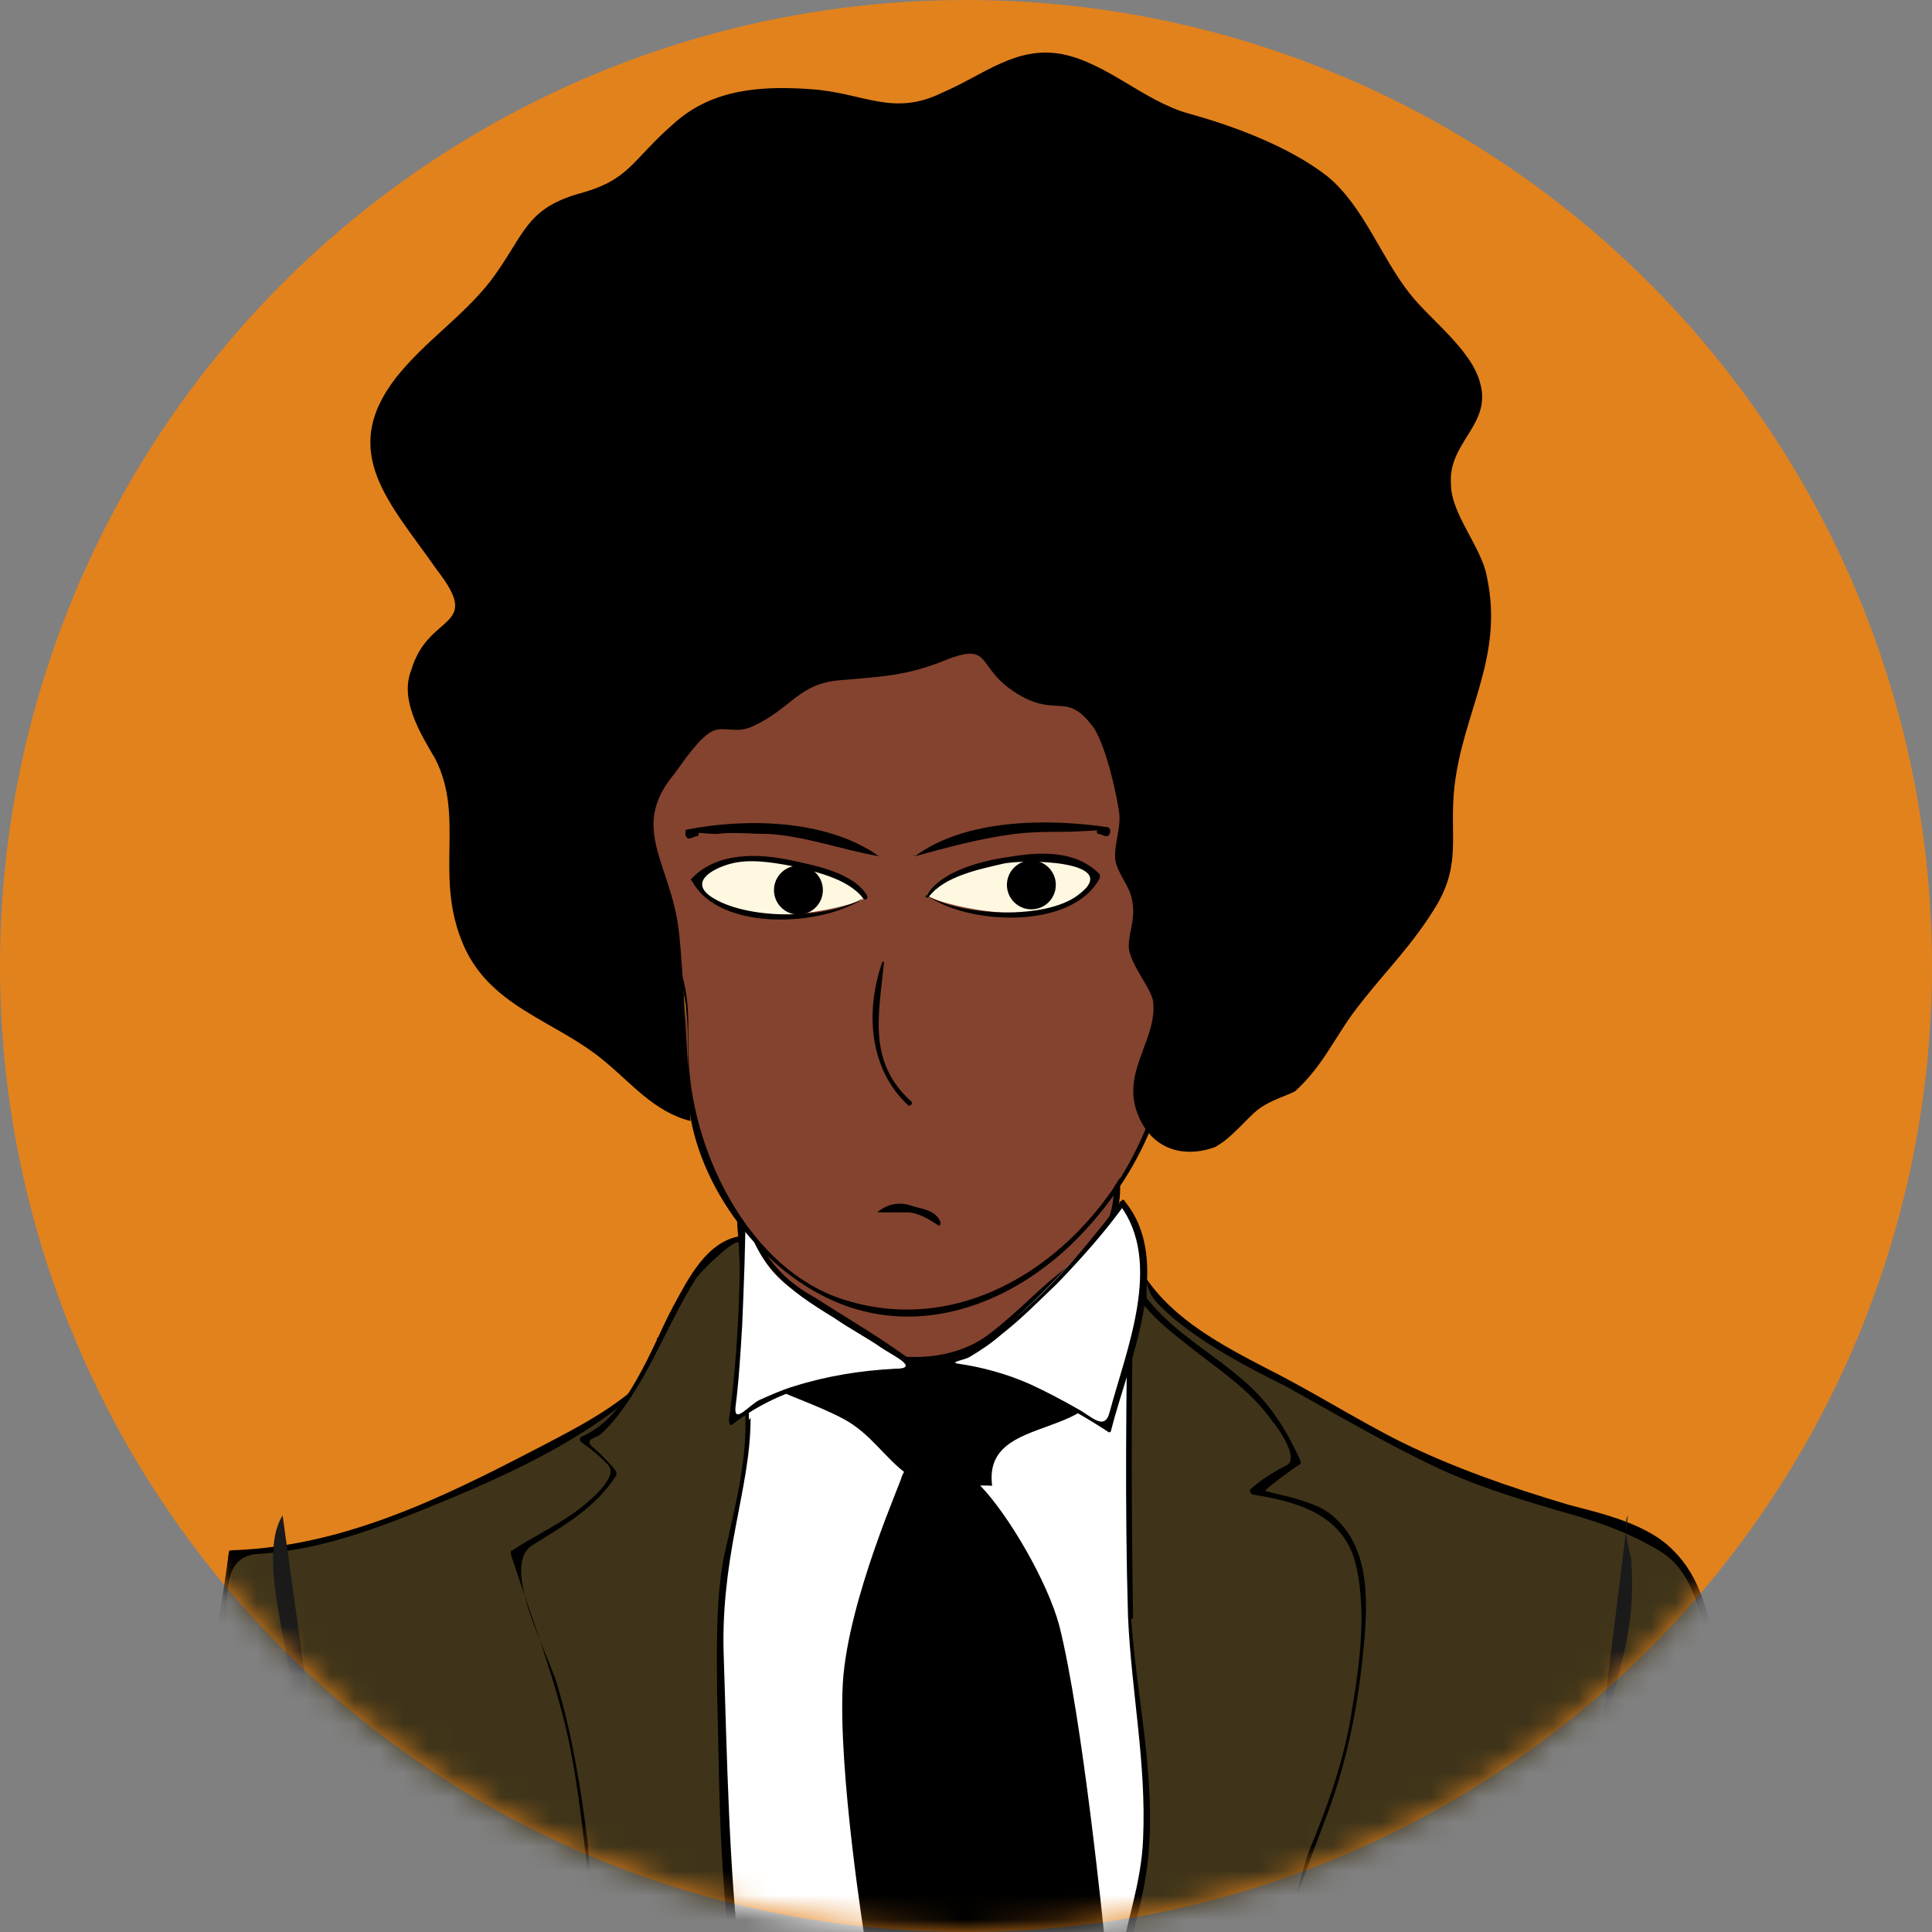 <?xml version="1.0" encoding="UTF-8"?>
<svg width="79px" height="79px" viewBox="0 0 79 79" version="1.1" xmlns="http://www.w3.org/2000/svg" xmlns:xlink="http://www.w3.org/1999/xlink">
    <rect x="0" y="0" width="79" height="79" fill="#808080" stroke="none"/>
    <title>black_man_dylan_formal1</title>
    <defs>
        <circle id="path-1" cx="39.5" cy="39.5" r="39.5"></circle>
    </defs>
    <g id="Page-1" stroke="none" stroke-width="1" fill="none" fill-rule="evenodd">
        <g id="Desktop-Copy" transform="translate(-80, -401)">
            <g id="black_man_dylan_formal1" transform="translate(80, 401)">
                <mask id="mask-2" fill="white">
                    <use xlink:href="#path-1"></use>
                </mask>
                <use id="Mask" fill="#E2821D" xlink:href="#path-1"></use>
                <g mask="url(#mask-2)" id="Group">
                    <g transform="translate(6, 2)">
                        <g transform="translate(0, 42)">
                            <polygon id="Path" stroke="#000000" stroke-width="0.25" fill="#FFFFFF" fill-rule="nonzero" points="42.045 10.184 20.988 10.827 20.234 35.243 42.937 35.243"></polygon>
                            <g transform="translate(0, 7.853)" id="Path">
                                <g>
                                    <path d="M22.497,28.818 L0.206,28.818 C0.206,28.818 1.578,23.749 1.783,20.822 C1.921,19.037 2.332,17.752 2.812,16.038 C3.292,14.468 3.155,13.183 3.361,11.612 C8.025,11.469 11.797,9.613 15.913,7.471 C18.451,6.186 20.371,5.115 21.949,2.688 C22.429,1.831 22.84,0.689 23.526,0.189 L22.497,28.818 Z" fill="#3F3419" fill-rule="nonzero"></path>
                                    <g>
                                        <path d="M22.497,28.818 L0.206,28.818 C0.206,28.818 1.578,23.749 1.783,20.822 C1.921,19.037 2.332,17.752 2.812,16.038 C3.292,14.468 3.155,13.183 3.361,11.612 C8.025,11.469 11.797,9.613 15.913,7.471 C18.451,6.186 20.371,5.115 21.949,2.688 C22.429,1.831 22.84,0.689 23.526,0.189 L22.497,28.818 Z"></path>
                                        <path d="M22.497,28.746 C18.656,28.746 14.815,28.746 11.043,28.746 C8.505,28.746 5.899,28.746 3.361,28.746 C2.606,28.746 1.783,28.746 1.029,28.746 C0.823,28.746 0.617,28.746 0.412,28.746 C0.137,28.746 0.343,28.889 0.412,28.603 C0.754,27.176 1.097,25.819 1.372,24.391 C1.852,22.25 1.921,19.965 2.469,17.823 C2.744,16.824 3.087,15.824 3.224,14.753 C3.361,13.468 3.018,11.755 4.595,11.683 C6.928,11.541 9.122,10.755 11.249,9.899 C14.952,8.399 19.205,6.543 21.811,3.259 C22.429,2.474 22.772,1.403 23.389,0.618 C23.595,0.332 23.526,0.118 23.526,0.475 C23.526,1.046 23.458,1.617 23.458,2.188 C23.115,11.112 22.772,19.965 22.36,28.889 C22.36,29.032 22.566,29.032 22.566,28.889 C22.977,19.322 23.32,9.827 23.732,0.261 C23.732,0.118 23.595,0.118 23.526,0.189 C22.292,1.332 21.743,3.116 20.577,4.33 C19.274,5.687 17.559,6.543 15.913,7.4 C11.935,9.47 7.956,11.398 3.429,11.541 C3.361,11.541 3.361,11.612 3.361,11.612 C2.881,15.253 2.058,18.823 1.509,22.464 C1.166,24.605 0.686,26.676 0.137,28.746 C0.137,28.818 0.137,28.889 0.206,28.889 C7.613,28.889 15.09,28.889 22.497,28.889 C22.566,28.889 22.566,28.746 22.497,28.746 Z" fill="#000000" fill-rule="nonzero"></path>
                                    </g>
                                </g>
                                <g transform="translate(40.468, 0.261)">
                                    <path d="M1.921,28.557 L25.79,28.557 C25.79,28.557 25.927,25.059 25.927,24.202 C26.064,22.631 26.27,22.06 25.447,20.632 C24.898,19.347 24.281,18.633 23.938,17.205 C23.389,15.064 23.389,12.351 21.537,11.137 C19.617,9.852 16.873,9.495 14.678,8.638 C12.277,7.782 10.357,6.711 8.025,5.426 C5.762,3.998 1.509,2.356 0.274,0.071 L1.921,28.557 Z" fill="#3F3419" fill-rule="nonzero"></path>
                                    <g>
                                        <path d="M1.921,28.557 L25.79,28.557 C25.79,28.557 25.927,25.059 25.927,24.202 C26.064,22.631 26.27,22.06 25.447,20.632 C24.898,19.347 24.281,18.633 23.938,17.205 C23.389,15.064 23.389,12.351 21.537,11.137 C19.617,9.852 16.873,9.495 14.678,8.638 C12.277,7.782 10.357,6.711 8.025,5.426 C5.762,3.998 1.509,2.356 0.274,0.071 L1.921,28.557 Z"></path>
                                        <path d="M1.921,28.628 C9.877,28.7 17.833,28.7 25.79,28.7 C25.858,28.7 25.927,28.628 25.927,28.557 C25.995,27.486 25.995,26.415 25.995,25.344 C26.064,23.916 26.338,22.488 25.79,21.132 C25.035,19.133 24.075,17.491 23.663,15.349 C23.389,13.85 23.046,12.351 21.949,11.28 C20.92,10.209 19.068,9.781 17.696,9.424 C15.295,8.71 13.032,7.925 10.837,6.854 C8.985,5.926 7.202,4.783 5.35,3.855 C3.567,2.927 1.509,1.856 0.343,0.071 C0.274,3.46944695e-18 0.069,3.46944695e-18 0.137,0.143 C0.686,9.638 1.235,19.133 1.715,28.628 C1.715,28.771 1.989,28.771 1.989,28.628 C1.509,19.847 1.029,11.066 0.48,2.285 C0.48,1.713 0.412,1.142 0.412,0.571 C0.412,0.428 0.412,0.357 0.412,0.214 C0.48,0.928 0.96,1.285 1.509,1.785 C2.881,2.927 4.527,3.784 6.104,4.569 C8.162,5.711 10.22,6.925 12.346,7.925 C14.198,8.781 16.187,9.352 18.176,9.923 C19.342,10.28 20.44,10.709 21.468,11.351 C22.703,12.137 23.046,13.707 23.32,15.064 C23.732,16.991 24.143,18.562 25.035,20.275 C26.064,22.274 25.721,24.059 25.652,26.201 C25.652,26.986 25.584,27.7 25.584,28.485 C25.584,28.628 25.79,28.557 25.447,28.557 C24.761,28.557 24.075,28.557 23.389,28.557 C20.645,28.557 17.97,28.557 15.227,28.557 C10.769,28.557 6.242,28.557 1.715,28.628 C1.783,28.485 1.783,28.628 1.921,28.628 Z" fill="#000000" fill-rule="nonzero"></path>
                                    </g>
                                </g>
                            </g>
                            <g transform="translate(14.839, 6.425)" id="Path">
                                <g>
                                    <path d="M9.716,7.757 C9.853,10.113 8.482,13.754 8.55,16.11 C8.687,20.893 8.687,25.534 9.236,30.174 C7.384,30.174 5.601,30.174 3.749,30.174 C3.269,27.318 3.2,24.391 2.583,21.536 C2.103,18.537 1.005,15.967 0.045,13.111 C1.554,12.04 3.269,11.541 4.298,9.756 C3.955,9.256 3.475,8.828 2.926,8.471 C5.532,7.543 6.835,0.475 9.442,0.261 C9.442,0.332 9.716,5.901 9.716,7.757 Z" fill="#3F3419" fill-rule="nonzero"></path>
                                    <g>
                                        <path d="M9.716,7.757 C9.853,10.113 8.482,13.754 8.55,16.11 C8.687,20.893 8.687,25.534 9.236,30.174 C7.384,30.174 5.601,30.174 3.749,30.174 C3.269,27.318 3.2,24.391 2.583,21.536 C2.103,18.537 1.005,15.967 0.045,13.111 C1.554,12.04 3.269,11.541 4.298,9.756 C3.955,9.256 3.475,8.828 2.926,8.471 C5.532,7.543 6.835,0.475 9.442,0.261 C9.442,0.332 9.716,5.901 9.716,7.757 Z"></path>
                                        <path d="M9.648,7.757 C9.648,9.613 9.167,11.398 8.756,13.254 C8.413,15.11 8.482,16.967 8.482,18.823 C8.55,21.036 8.55,23.32 8.687,25.534 C8.756,26.676 8.824,27.747 8.962,28.889 C9.099,30.602 7.384,30.103 6.15,30.103 C4.435,30.103 3.817,30.317 3.543,28.246 C3.406,27.176 3.269,26.033 3.2,24.962 C2.926,22.821 2.583,20.607 1.966,18.537 C1.623,17.252 -0.435,13.611 0.937,12.754 C2.309,11.898 3.475,11.255 4.366,9.899 C4.366,9.827 4.366,9.827 4.366,9.756 C4.092,9.399 3.749,9.042 3.406,8.756 C3.063,8.471 3.406,8.399 3.68,8.257 C4.092,7.9 4.435,7.471 4.778,6.972 C5.875,5.401 6.561,3.545 7.59,1.903 C7.727,1.617 9.305,0.118 9.373,0.404 C9.373,0.975 9.442,1.546 9.442,2.188 C9.51,4.045 9.579,5.901 9.648,7.757 C9.579,7.9 9.785,7.9 9.785,7.757 C9.785,5.258 9.648,2.759 9.579,0.261 C9.579,0.189 9.51,0.118 9.442,0.118 C8.07,0.332 7.316,1.831 6.698,2.974 C5.738,4.758 4.915,7.471 2.926,8.328 C2.857,8.399 2.857,8.471 2.926,8.542 C3.337,8.828 3.68,9.113 4.023,9.47 C4.572,10.041 2.789,11.327 2.583,11.469 C1.76,12.04 0.868,12.469 0.114,12.969 C0.045,12.969 0.045,13.04 0.045,13.111 C0.868,15.681 1.897,18.252 2.446,20.893 C3.063,23.963 3.2,27.033 3.68,30.103 C3.68,30.174 3.749,30.174 3.817,30.174 C5.669,30.174 7.453,30.174 9.305,30.174 C9.373,30.174 9.442,30.103 9.442,30.031 C8.962,25.819 8.893,21.536 8.756,17.323 C8.687,15.539 8.893,13.825 9.236,12.04 C9.51,10.541 9.853,9.113 9.853,7.543 C9.785,7.686 9.648,7.686 9.648,7.757 Z" fill="#000000" fill-rule="nonzero"></path>
                                    </g>
                                </g>
                                <g transform="translate(24.692, 1.689)">
                                    <path d="M0.662,13.993 C0.8,16.349 1.348,18.776 1.348,21.132 C1.348,22.203 1.348,23.274 1.211,24.345 C1.074,25.416 0.319,28.343 0.319,28.557 C2.377,28.557 4.572,28.771 6.492,28.557 C7.316,24.63 9.442,21.132 9.922,17.063 C10.128,15.421 10.402,13.493 10.059,11.708 C9.716,9.709 7.864,9.067 5.738,8.71 C6.218,8.21 6.973,7.853 7.59,7.496 C6.767,5.711 6.012,4.64 4.366,3.57 C2.994,2.642 1.417,1.428 0.731,0 C0.662,0.071 0.594,9.495 0.662,13.993 Z" fill="#3F3419" fill-rule="nonzero"></path>
                                    <g>
                                        <path d="M0.662,13.993 C0.8,16.349 1.348,18.776 1.348,21.132 C1.348,22.203 1.348,23.274 1.211,24.345 C1.074,25.416 0.319,28.343 0.319,28.557 C2.377,28.557 4.572,28.771 6.492,28.557 C7.316,24.63 9.442,21.132 9.922,17.063 C10.128,15.421 10.402,13.493 10.059,11.708 C9.716,9.709 7.864,9.067 5.738,8.71 C6.218,8.21 6.973,7.853 7.59,7.496 C6.767,5.711 6.012,4.64 4.366,3.57 C2.994,2.642 1.417,1.428 0.731,0 C0.662,0.071 0.594,9.495 0.662,13.993 Z"></path>
                                        <path d="M0.594,13.993 C0.731,17.063 1.348,19.99 1.211,23.06 C1.142,24.987 0.457,26.629 0.182,28.557 C0.182,28.628 0.182,28.7 0.251,28.7 C2.309,28.7 4.366,28.914 6.424,28.7 C6.492,28.7 6.492,28.7 6.561,28.628 C7.11,26.272 8.001,24.059 8.824,21.846 C9.648,19.561 10.059,17.277 10.265,14.85 C10.402,13.136 10.402,11.209 9.099,9.995 C8.687,9.567 8.07,9.352 7.59,9.21 C7.178,9.067 6.698,8.995 6.218,8.853 C6.081,8.853 7.453,7.853 7.59,7.782 C7.658,7.782 7.658,7.71 7.658,7.639 C7.041,6.282 6.355,5.212 5.258,4.284 C3.68,2.927 1.897,2.07 0.8,0.143 C0.731,0.071 0.594,0.071 0.594,0.214 C0.525,4.712 0.457,9.352 0.594,13.993 C0.594,14.136 0.8,14.136 0.8,13.993 C0.731,9.709 0.731,5.354 0.8,1.071 C0.8,0.857 0.8,0.571 0.8,0.357 C0.8,-0.143 0.662,0.357 0.8,0.571 C1.28,1.499 2.171,2.213 2.994,2.856 C4.229,3.855 5.532,4.64 6.492,5.997 C6.698,6.211 7.59,7.496 7.11,7.782 C6.561,8.067 6.081,8.353 5.601,8.781 C5.532,8.853 5.601,8.924 5.669,8.995 C7.453,9.281 9.442,9.781 9.922,11.922 C10.402,13.993 9.991,16.42 9.648,18.419 C9.305,20.204 8.687,21.917 8.001,23.559 C7.453,24.987 6.973,28.628 5.258,28.7 C4.435,28.771 3.612,28.7 2.789,28.7 C2.377,28.7 0.388,28.771 0.457,28.485 C0.662,27.343 1.005,26.272 1.211,25.201 C1.966,21.56 1.005,17.848 0.731,14.207 C0.731,13.85 0.594,13.85 0.594,13.993 Z" fill="#000000" fill-rule="nonzero"></path>
                                    </g>
                                </g>
                            </g>
                            <g transform="translate(5.019, 17.848)" fill="#1A1A1A" fill-rule="nonzero" id="Path">
                                <path d="M55.546,0.118 C55.34,0.475 55.546,1.332 55.683,1.903 C55.82,4.045 55.546,5.258 54.997,7.257 C54.105,10.256 53.419,15.039 53.419,17.395"></path>
                                <path d="M0.537,0.118 C-0.286,1.403 0.4,4.187 0.674,5.687 C1.017,7.828 1.566,9.827 2.046,11.898 C2.252,12.969 3.212,17.038 2.938,17.395"></path>
                            </g>
                            <g transform="translate(24.006, 0)" id="Path">
                                <path d="M15.158,0.475 C14.198,0.546 5.213,1.117 1.509,2.403 C0.48,2.759 0.274,5.33 0.274,5.33 C-0.274,8.899 3.498,11.184 6.585,11.612 C9.534,12.112 10.837,10.684 12.963,8.614 C14.541,7.257 15.364,6.829 15.707,5.258 C15.913,4.758 15.09,2.617 15.158,0.475 Z" fill="#84432F" fill-rule="nonzero"></path>
                                <g>
                                    <path d="M15.158,0.475 C14.198,0.546 5.213,1.117 1.509,2.403 C0.48,2.759 0.274,5.33 0.274,5.33 C-0.274,8.899 3.498,11.184 6.585,11.612 C9.534,12.112 10.837,10.684 12.963,8.614 C14.541,7.257 15.364,6.829 15.707,5.258 C15.913,4.758 15.09,2.617 15.158,0.475 Z"></path>
                                    <path d="M15.158,0.332 C11.66,0.475 8.094,0.903 4.595,1.474 C3.224,1.689 1.303,1.76 0.617,3.188 C0.069,4.402 1.13520304e-14,6.186 0.343,7.4 C1.372,10.684 6.859,12.826 9.74,11.255 C10.7,10.755 11.454,10.041 12.277,9.328 C13.238,8.471 14.267,7.686 15.09,6.686 C16.599,4.901 15.227,2.331 15.227,0.261 C15.227,0.118 15.021,0.118 15.021,0.261 C14.952,2.188 16.118,4.473 15.158,6.186 C14.678,7.114 13.649,7.757 12.895,8.399 C12.072,9.113 11.317,9.899 10.357,10.613 C6.996,13.04 0.274,10.113 0.343,5.615 C0.343,4.045 0.823,2.545 2.401,2.046 C4.115,1.546 5.83,1.332 7.545,1.117 C10.014,0.761 12.552,0.546 15.09,0.332 C15.295,0.546 15.295,0.332 15.158,0.332 Z" fill="#000000" fill-rule="nonzero"></path>
                                </g>
                            </g>
                            <g transform="translate(24.692, 10.97)" fill="#000000" fill-rule="nonzero" id="Path">
                                <path d="M1.097,1.856 C1.44,2.07 3.361,2.713 4.184,3.284 C5.213,3.998 5.693,4.926 6.79,5.569 C7.956,6.068 8.711,5.711 9.877,5.783 C9.465,2.642 14.815,4.141 14.541,0.643 L14.541,0.643 C12.483,-0.571 9.534,0.643 7.202,0.643 C4.938,0.643 2.263,0.428 0.206,0.857 C0.892,1.285 1.097,1.856 1.097,1.856 Z"></path>
                                <path d="M3.772,13.85 C3.567,17.42 4.664,24.273 4.664,24.273 L14.472,24.273 C14.472,24.273 13.581,15.278 12.62,11.494 C12.14,9.709 10.563,6.996 9.397,5.783 C8.505,4.855 6.859,3.784 6.173,5.426 C6.242,5.426 3.978,10.423 3.772,13.85 Z"></path>
                            </g>
                            <g transform="translate(23.755, 4.997)" id="Path">
                                <g>
                                    <path d="M0.594,0.332 C1.142,2.26 1.691,3.259 3.406,4.187 C4.915,5.115 6.287,5.829 7.727,7.043 C5.189,7.043 2.034,7.543 0.045,9.185 C0.594,6.543 0.594,0.332 0.594,0.332 Z" fill="#FFFFFF" fill-rule="nonzero"></path>
                                    <g>
                                        <path d="M0.594,0.332 C1.142,2.26 1.691,3.259 3.406,4.187 C4.915,5.115 6.287,5.829 7.727,7.043 C5.189,7.043 2.034,7.543 0.045,9.185 C0.594,6.543 0.594,0.332 0.594,0.332 Z"></path>
                                        <path d="M0.594,0.332 C1.142,2.759 2.377,3.688 4.366,4.901 C4.983,5.33 5.669,5.687 6.287,6.115 C6.698,6.4 7.933,6.972 6.835,6.972 C5.464,7.043 4.092,7.257 2.72,7.686 C2.24,7.828 1.76,8.043 1.28,8.257 C0.868,8.471 0.251,9.256 0.319,8.542 C0.457,7.471 0.525,6.329 0.594,5.187 C0.662,3.545 0.731,1.903 0.731,0.261 C0.731,0.118 0.525,0.118 0.525,0.261 C0.525,3.188 0.457,6.186 0.045,9.113 C0.045,9.185 0.114,9.328 0.182,9.256 C2.377,7.543 5.121,7.114 7.796,7.114 C7.933,7.114 7.933,6.972 7.864,6.9 C6.492,5.829 4.983,4.973 3.543,4.045 C1.966,3.188 1.28,2.046 0.594,0.332 C0.594,0.332 0.594,0.332 0.594,0.332 Z" fill="#000000" fill-rule="nonzero"></path>
                                    </g>
                                </g>
                                <g transform="translate(8.699, 0)">
                                    <path d="M7.396,0.189 C9.316,2.331 7.396,6.972 6.847,9.47 C5.132,8.257 2.252,6.829 0.194,6.829 C3.212,5.687 7.396,0.189 7.396,0.189 Z" fill="#FFFFFF" fill-rule="nonzero"></path>
                                    <g>
                                        <path d="M7.396,0.189 C9.316,2.331 7.396,6.972 6.847,9.47 C5.132,8.257 2.252,6.829 0.194,6.829 C3.212,5.687 7.396,0.189 7.396,0.189 Z"></path>
                                        <path d="M7.327,0.261 C9.111,2.617 7.602,6.186 6.916,8.756 C6.71,9.542 6.161,8.899 5.613,8.614 C4.995,8.257 4.309,7.9 3.692,7.614 C2.732,7.186 1.703,6.9 0.674,6.757 C0.4,6.686 1.017,6.615 1.223,6.472 C1.703,6.186 2.115,5.901 2.526,5.544 C3.349,4.901 4.035,4.187 4.789,3.473 C5.75,2.474 6.71,1.403 7.533,0.261 C7.602,0.118 7.464,-0.025 7.396,0.118 C5.475,2.617 3.075,5.472 0.194,6.757 C0.057,6.829 0.125,6.972 0.263,6.972 C2.663,7.114 4.858,8.257 6.847,9.542 C6.916,9.613 6.984,9.542 6.984,9.47 C7.67,6.757 9.591,2.617 7.533,0.118 C7.396,0.047 7.259,0.189 7.327,0.261 Z" fill="#000000" fill-rule="nonzero"></path>
                                    </g>
                                </g>
                            </g>
                        </g>
                        <g transform="translate(9, 0)">
                            <g transform="translate(10.027, 20.023)" id="Path">
                                <path d="M0.408,12.372 C0.758,14.803 2.999,16.877 2.999,19.165 C2.999,22.24 2.999,24.314 4.68,26.889 C6.151,29.249 8.042,31.179 10.913,31.537 C16.656,32.181 20.158,28.104 22.329,23.17 C23.309,20.81 22.819,17.878 22.329,15.59 C21.628,12.372 21.138,9.44 20.858,6.293 C20.648,4.076 20.648,2.145 18.547,1.001 C16.166,-0.215 12.804,0.286 10.353,1.001 C8.042,1.716 5.17,2.36 3.139,3.576 C1.599,4.577 1.599,6.15 1.319,7.008 C1.459,7.008 0.128,10.512 0.408,12.372 Z" fill="#84432F" fill-rule="nonzero"></path>
                                <g>
                                    <path d="M0.408,12.372 C0.758,14.803 2.999,16.877 2.999,19.165 C2.999,22.24 2.999,24.314 4.68,26.889 C6.151,29.249 8.042,31.179 10.913,31.537 C16.656,32.181 20.158,28.104 22.329,23.17 C23.309,20.81 22.819,17.878 22.329,15.59 C21.628,12.372 21.138,9.44 20.858,6.293 C20.648,4.076 20.648,2.145 18.547,1.001 C16.166,-0.215 12.804,0.286 10.353,1.001 C8.042,1.716 5.17,2.36 3.139,3.576 C1.599,4.577 1.599,6.15 1.319,7.008 C1.459,7.008 0.128,10.512 0.408,12.372 Z"></path>
                                    <path d="M0.408,12.372 C0.758,14.374 2.019,15.947 2.719,17.878 C3.42,19.737 2.859,22.026 3.279,24.028 C4.05,27.461 6.991,30.822 10.353,31.608 C13.644,32.395 16.936,30.822 19.177,28.462 C21.838,25.673 23.239,22.169 22.889,18.307 C22.679,16.019 22.048,13.802 21.628,11.585 C21.208,9.011 21.138,6.436 20.648,3.862 C20.018,0.143 15.815,-0.072 12.804,0.358 C10.703,0.644 8.672,1.43 6.641,2.002 C4.96,2.503 3.069,3.075 2.019,4.577 C1.389,5.435 1.389,6.651 1.038,7.58 C0.548,9.082 0.058,10.727 0.198,12.372 C0.198,12.515 0.478,12.515 0.478,12.372 C0.338,10.155 1.319,7.938 1.809,5.792 C2.369,3.576 4.89,2.86 6.781,2.288 C8.462,1.716 10.213,1.216 11.894,0.787 C13.785,0.358 15.745,0.286 17.636,0.787 C20.298,1.502 20.508,3.933 20.788,6.293 C21.208,10.369 22.189,14.231 22.679,18.307 C23.589,25.387 16.726,33.468 9.442,31.108 C5.661,29.892 3.349,25.244 3.139,21.454 C3.069,20.023 3.279,18.665 2.649,17.306 C1.949,15.661 0.758,14.159 0.408,12.372 C0.408,12.3 0.408,12.372 0.408,12.372 Z" fill="#000000" fill-rule="nonzero"></path>
                                </g>
                            </g>
                            <g transform="translate(13.051, 32.896)" id="Path">
                                <path d="M7.399,1.788 C6.839,2.217 1.446,3.504 0.466,1.073 C2.007,-0.787 6.909,0.93 7.399,1.788 Z" fill="#FFF8E1" fill-rule="nonzero"></path>
                                <g>
                                    <path d="M7.399,1.788 C6.839,2.217 1.446,3.504 0.466,1.073 C2.007,-0.787 6.909,0.93 7.399,1.788 Z"></path>
                                    <path d="M7.329,1.788 C5.789,2.717 2.637,2.717 1.166,1.859 C0.046,1.216 1.026,0.644 1.797,0.429 C2.567,0.215 3.477,0.358 4.248,0.501 C5.158,0.715 6.629,1.001 7.259,1.859 C7.329,1.931 7.469,1.859 7.399,1.716 C6.839,0.787 5.298,0.501 4.318,0.286 C2.987,3.95516953e-15 1.306,-0.072 0.256,1.001 C0.186,1.073 0.186,1.073 0.256,1.144 C1.376,3.218 5.648,3.004 7.329,1.788 C7.399,1.788 7.399,1.716 7.329,1.788 Z" fill="#000000" fill-rule="nonzero"></path>
                                </g>
                            </g>
                            <g transform="translate(12.828, 31.465)" id="Path">
                                <path d="M8.112,1.547 C6.221,0.637 2.439,0.182 0.338,0.637 C0.198,0.819 0.478,0.637 0.688,0.637"></path>
                                <path d="M8.112,1.547 C5.941,-6.63358257e-15 2.579,-6.63358257e-15 0.268,0.455 C0.198,0.455 0.198,0.546 0.198,0.546 C0.198,0.546 0.198,0.637 0.198,0.637 C0.198,0.728 0.268,0.819 0.338,0.819 C0.478,0.819 0.548,0.728 0.688,0.728 C0.758,0.728 0.758,0.546 0.688,0.546 C-0.082,0.546 1.319,0.637 1.459,0.637 C2.159,0.546 2.929,0.637 3.63,0.637 C5.1,0.728 6.571,1.274 8.112,1.547 C8.112,1.638 8.112,1.547 8.112,1.547 L8.112,1.547 Z" fill="#000000" fill-rule="nonzero"></path>
                            </g>
                            <g transform="translate(20.532, 37.186)" id="Path">
                                <path d="M0.618,0.143 C0.268,1.859 -0.222,4.291 1.669,5.936"></path>
                                <path d="M0.548,0.143 C-0.152,2.145 -0.012,4.505 1.599,6.007 C1.669,6.079 1.809,5.936 1.739,5.864 C-0.082,4.219 0.408,2.288 0.618,0.143 C0.688,0.143 0.618,0.143 0.548,0.143 L0.548,0.143 Z" fill="#000000" fill-rule="nonzero"></path>
                            </g>
                            <path d="M12.746,35.971 C12.396,33.253 10.715,31.823 12.606,29.606 C12.956,29.105 13.657,28.104 14.147,27.89 C14.637,27.675 15.127,28.033 15.828,27.675 C17.368,26.96 17.648,25.959 19.329,25.816 C20.87,25.673 21.851,25.673 23.391,25.101 C25.772,24.1 24.722,25.315 26.753,26.46 C28.294,27.318 28.644,26.245 29.764,27.818 C30.255,28.676 30.605,30.25 30.745,31.108 C30.885,31.823 30.535,32.467 30.605,33.182 C30.745,33.825 31.235,34.254 31.305,34.898 C31.445,35.613 31.095,36.257 31.165,36.829 C31.305,37.544 32.005,38.331 32.145,38.903 C32.356,40.404 30.955,41.692 31.445,43.336 C31.935,44.91 33.266,45.41 34.667,44.91 C35.367,44.552 35.997,43.694 36.488,43.336 C36.978,42.979 37.538,42.836 37.958,42.621 C39.149,41.549 39.639,40.261 40.62,39.046 C41.67,37.687 42.791,36.614 43.771,34.97 C44.752,33.253 44.261,32.181 44.471,30.178 C44.822,27.103 46.502,24.886 45.802,21.597 C45.592,20.381 44.331,19.022 44.331,17.807 C44.191,16.09 46.012,15.375 45.522,13.659 C45.172,12.3 43.491,11.084 42.651,10.012 C41.46,8.51 40.76,6.436 39.289,5.22 C37.748,4.005 35.437,3.147 33.616,2.646 C31.795,2.145 30.255,0.572 28.434,0.215 C26.543,-0.143 25.212,1.073 23.531,1.788 C21.5,2.789 20.31,1.788 18.139,1.645 C16.108,1.502 14.147,1.645 12.606,3.004 C10.785,4.577 10.785,5.363 8.614,5.936 C6.443,6.579 6.443,7.652 5.042,9.511 C3.852,11.013 2.381,11.943 1.191,13.444 C-1.191,16.519 0.98,18.593 2.871,21.311 C4.762,23.742 2.521,23.027 1.821,25.387 C1.331,26.603 2.171,27.961 2.801,29.034 C3.992,31.394 2.801,33.682 3.852,36.4 C4.902,39.189 7.704,39.689 9.735,41.406 C10.785,42.264 11.766,43.479 13.236,43.837 C13.236,43.837 12.956,37.615 12.746,35.971 Z" id="Path" fill="#000000" fill-rule="nonzero"></path>
                            <ellipse id="Oval" fill="#000000" fill-rule="nonzero" cx="17.648" cy="34.397" rx="1" ry="1"></ellipse>
                            <g transform="translate(22.633, 32.896)" id="Path">
                                <path d="M0.268,1.716 C0.828,2.145 6.221,3.433 7.201,1.001 C5.591,-0.858 0.758,0.858 0.268,1.716 Z" fill="#FFF8E1" fill-rule="nonzero"></path>
                                <g>
                                    <path d="M0.268,1.716 C0.828,2.145 6.221,3.433 7.201,1.001 C5.591,-0.858 0.758,0.858 0.268,1.716 Z"></path>
                                    <path d="M0.268,1.716 C1.949,2.932 6.221,3.147 7.341,1.001 C7.341,0.93 7.341,0.93 7.341,0.858 C6.361,-0.143 4.89,-0.072 3.63,0.143 C2.579,0.286 0.828,0.715 0.268,1.716 C0.128,1.716 0.268,1.859 0.338,1.788 C0.968,0.93 2.439,0.644 3.349,0.429 C4.19,0.215 8.392,0.286 6.431,1.716 C5.1,2.717 1.669,2.574 0.268,1.716 C0.268,1.716 0.198,1.716 0.268,1.716 Z" fill="#000000" fill-rule="nonzero"></path>
                                </g>
                            </g>
                            <g transform="translate(22.155, 31.465)" id="Path">
                                <path d="M0.256,1.456 C2.147,0.546 5.929,0.091 8.03,0.546 C8.17,0.728 7.89,0.546 7.679,0.546"></path>
                                <path d="M0.256,1.547 C1.587,1.183 2.917,0.819 4.318,0.637 C5.088,0.546 5.789,0.546 6.559,0.546 C6.699,0.546 8.59,0.455 7.749,0.455 C7.679,0.455 7.679,0.637 7.749,0.637 C7.89,0.637 7.96,0.728 8.1,0.728 C8.17,0.728 8.24,0.637 8.24,0.546 C8.24,0.546 8.24,0.455 8.24,0.455 C8.24,0.455 8.17,0.364 8.17,0.364 C5.719,6.35602682e-15 2.357,6.35602682e-15 0.256,1.547 C0.186,1.456 0.186,1.547 0.256,1.547 L0.256,1.547 Z" fill="#000000" fill-rule="nonzero"></path>
                            </g>
                            <ellipse id="Oval" fill="#000000" fill-rule="nonzero" cx="27.173" cy="34.183" rx="1" ry="1"></ellipse>
                            <g transform="translate(20.754, 46.935)" id="Path">
                                <path d="M0.116,0.639 C0.326,0.366 2.217,0.366 2.707,1.048"></path>
                                <path d="M0.116,0.639 C0.186,0.639 0.466,0.639 0.536,0.639 C0.816,0.639 1.026,0.639 1.306,0.639 C1.797,0.639 2.217,0.912 2.637,1.185 C2.707,1.185 2.707,1.048 2.707,1.048 C2.497,0.502 1.867,0.502 1.516,0.366 C1.096,0.229 0.606,0.229 0.116,0.639 C0.116,0.639 0.116,0.639 0.116,0.639 L0.116,0.639 Z" fill="#000000" fill-rule="nonzero"></path>
                            </g>
                        </g>
                    </g>
                </g>
            </g>
        </g>
    </g>
</svg>